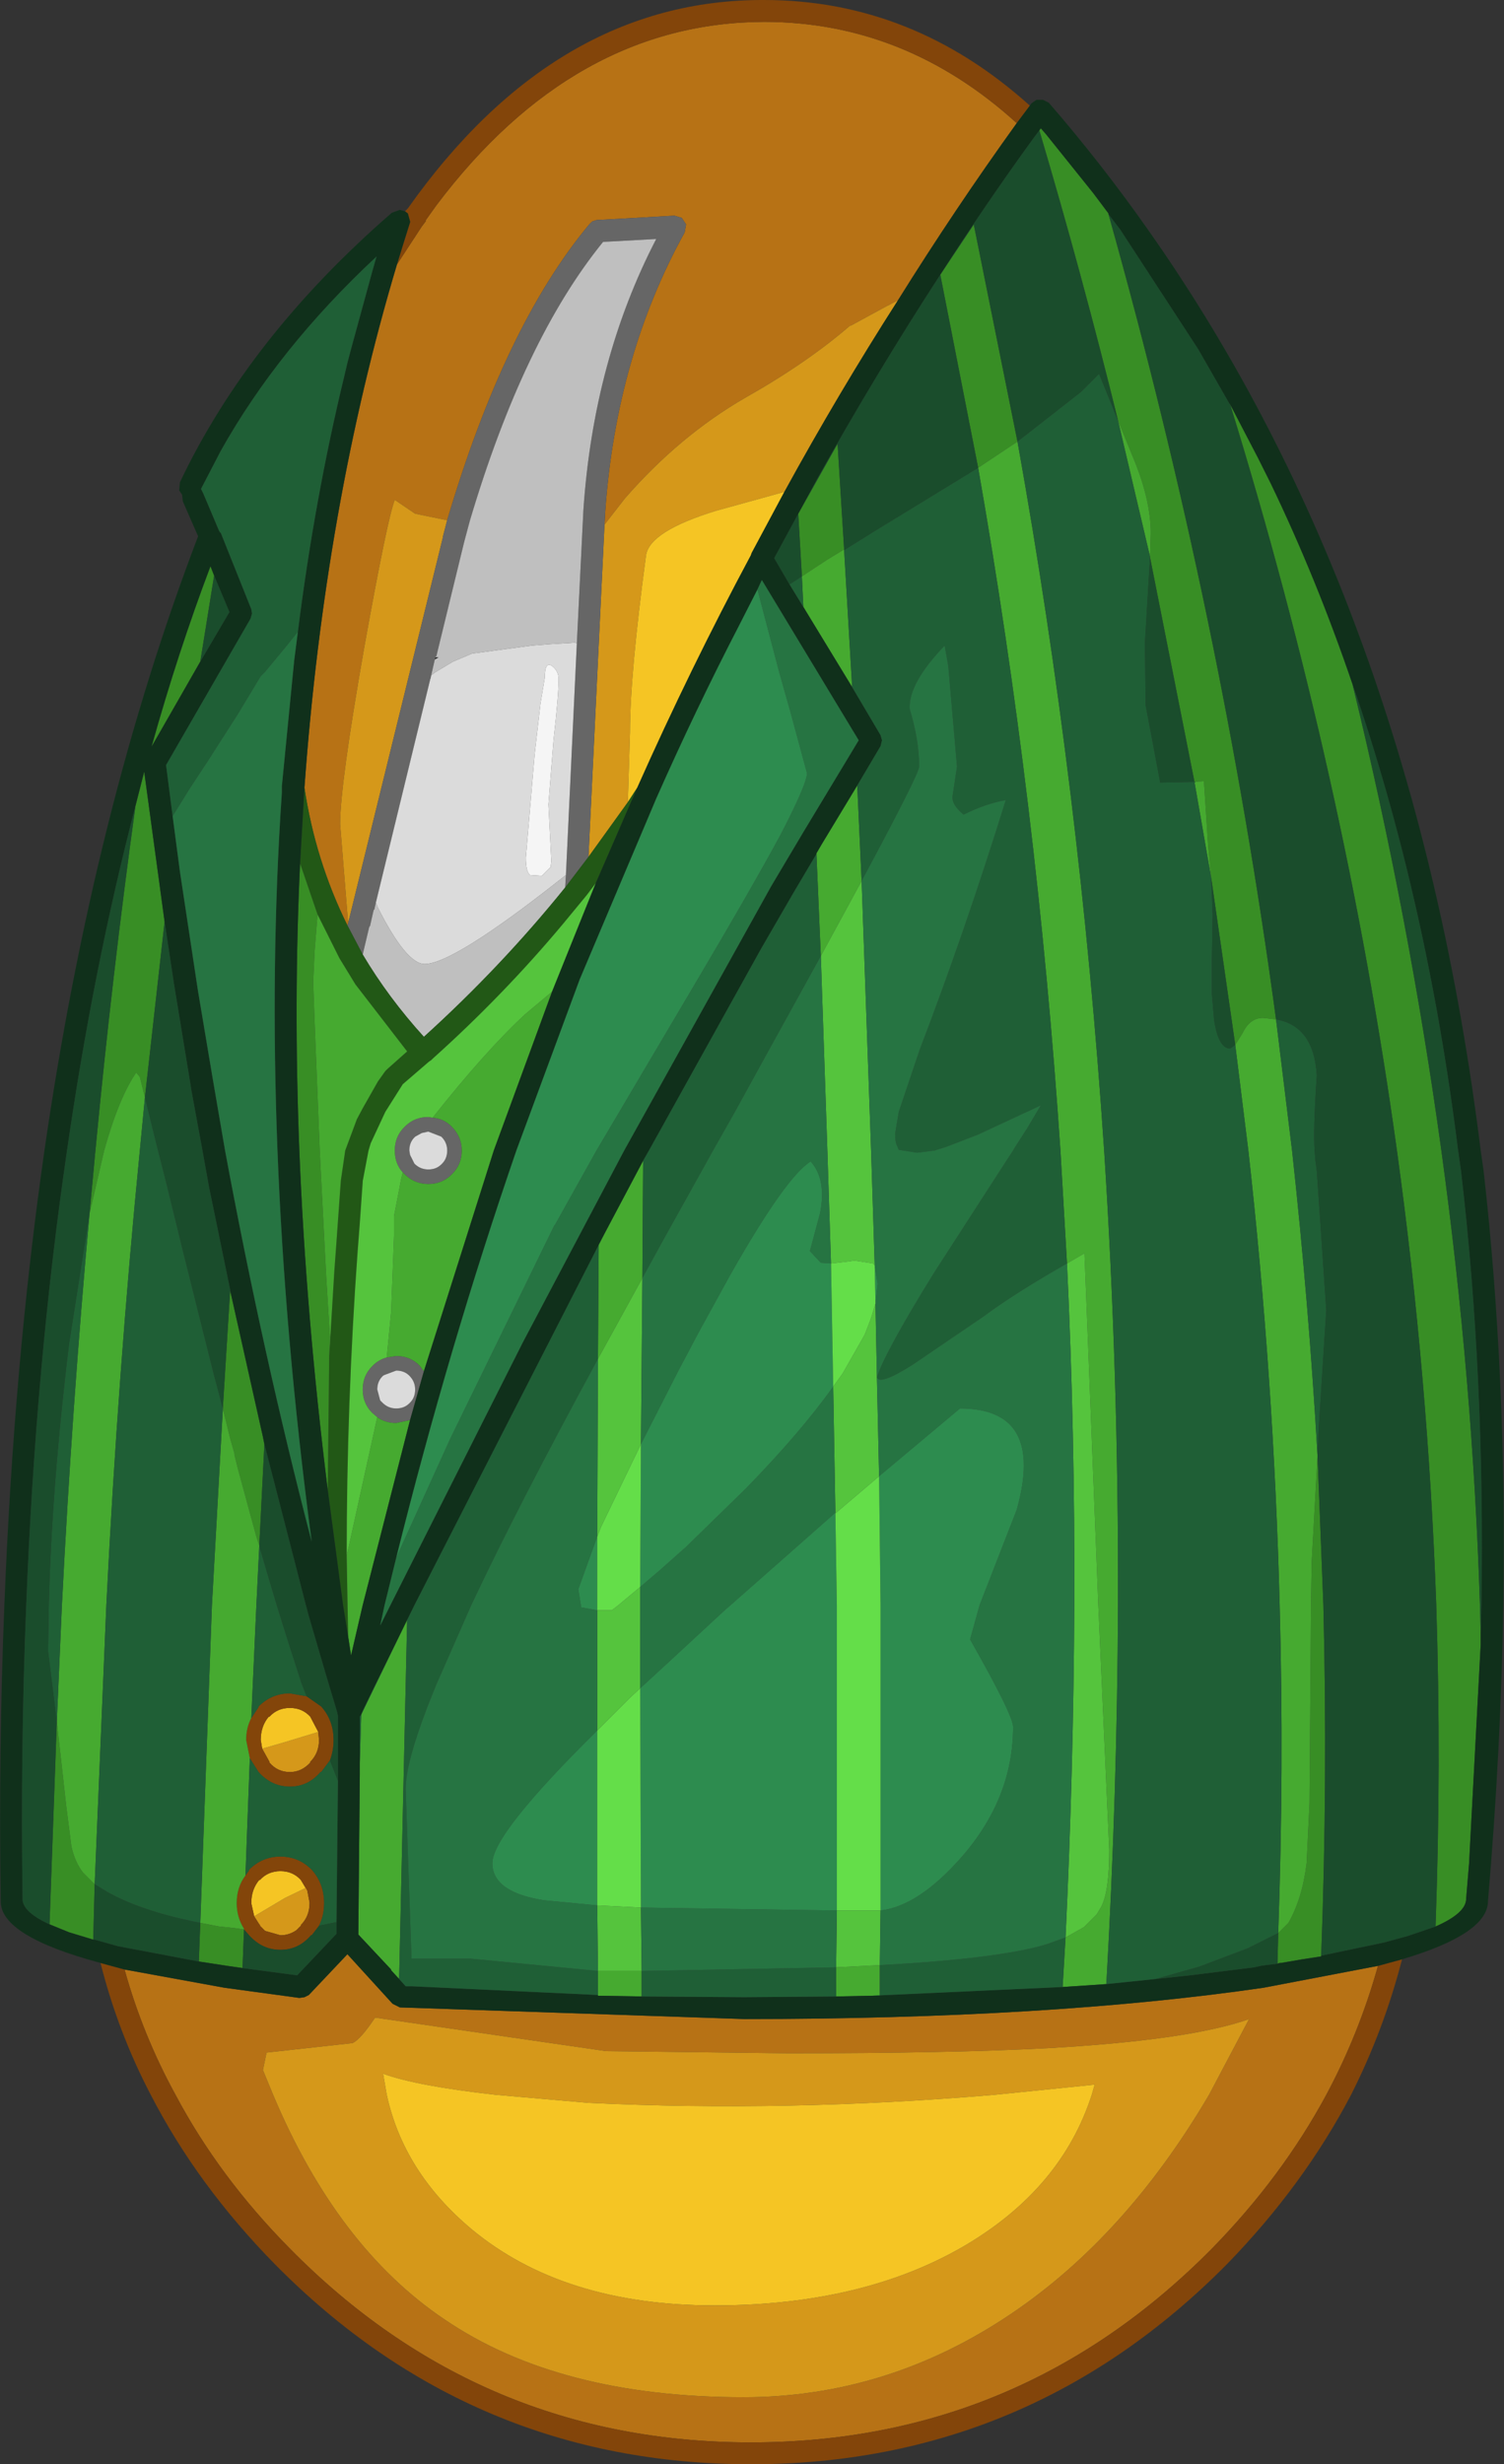 <?xml version="1.0" encoding="UTF-8" standalone="no"?>
<svg xmlns:ffdec="https://www.free-decompiler.com/flash" xmlns:xlink="http://www.w3.org/1999/xlink" ffdec:objectType="shape" height="169.1px" width="103.25px" xmlns="http://www.w3.org/2000/svg">
  <rect width="100%" height="100%" fill="#333333" stroke="none"/>
  <g transform="matrix(1.0, 0.0, 0.0, 1.0, 51.55, 126.2)">
    <path d="M18.25 -117.75 Q14.0 -111.85 10.1 -105.6 L9.15 -105.1 6.85 -103.85 6.8 -103.85 Q3.85 -101.3 -0.4 -98.9 -4.9 -96.3 -8.65 -92.0 L-10.05 -90.2 -10.0 -91.1 Q-9.25 -101.75 -4.55 -110.25 L-4.45 -110.8 -4.75 -111.25 -5.25 -111.4 -10.6 -111.1 -10.9 -111.0 -11.1 -110.8 Q-16.9 -103.85 -20.85 -90.5 L-23.05 -90.95 -24.45 -91.9 Q-24.95 -90.65 -26.55 -81.75 -28.2 -72.35 -28.2 -69.65 L-27.65 -62.85 -27.7 -62.7 Q-29.9 -67.15 -30.65 -72.15 -29.25 -91.5 -24.3 -108.05 L-22.6 -110.65 -22.3 -111.05 -22.35 -111.05 -21.6 -112.1 Q-12.15 -124.65 0.9 -124.7 10.6 -124.7 18.25 -117.75 M-43.0 8.95 L-36.15 10.2 -31.0 10.9 -30.65 10.85 -30.35 10.7 -27.7 7.9 -24.6 11.3 -24.1 11.55 -0.45 12.35 Q20.45 12.35 35.2 10.2 L43.05 8.7 Q41.75 13.35 39.5 17.55 36.45 23.2 31.65 28.1 18.5 41.4 0.0 41.4 -18.55 41.4 -31.65 28.1 -36.5 23.2 -39.5 17.55 -41.75 13.45 -43.0 8.95 M-33.25 14.65 L-33.5 15.85 -32.8 17.55 Q-28.4 28.0 -21.05 32.95 -13.2 38.3 -0.5 38.3 9.4 38.3 17.9 32.55 25.75 27.25 31.45 17.55 L34.2 12.35 Q30.1 13.8 20.35 14.35 13.75 14.7 2.55 14.7 L-9.95 14.55 -25.8 12.25 Q-26.8 13.75 -27.35 14.0 L-33.25 14.65" fill="#b77215" fill-rule="evenodd" stroke="none"/>
    <path d="M10.1 -105.6 Q6.0 -99.2 2.3 -92.45 L-2.4 -91.15 Q-6.95 -89.75 -7.2 -88.1 -8.3 -79.95 -8.3 -75.95 L-8.45 -71.15 -11.15 -67.4 -10.05 -90.2 -8.65 -92.0 Q-4.9 -96.3 -0.4 -98.9 3.85 -101.3 6.8 -103.85 L6.85 -103.85 9.15 -105.1 10.1 -105.6 M-25.25 16.1 L-25.0 17.55 Q-23.85 22.85 -19.2 26.75 -12.9 32.0 -2.5 32.0 7.8 32.0 14.85 27.8 21.35 23.9 23.4 17.55 L23.6 16.85 16.7 17.55 Q2.5 18.75 -11.15 18.1 L-17.5 17.55 Q-22.9 16.95 -25.25 16.1 M-33.25 14.65 L-27.35 14.0 Q-26.8 13.75 -25.8 12.25 L-9.95 14.55 2.55 14.7 Q13.75 14.7 20.35 14.35 30.1 13.8 34.2 12.35 L31.45 17.55 Q25.75 27.25 17.9 32.55 9.4 38.3 -0.5 38.3 -13.2 38.3 -21.05 32.95 -28.4 28.0 -32.8 17.55 L-33.5 15.85 -33.25 14.65 M-20.85 -90.5 L-21.15 -89.35 -21.15 -89.3 -27.65 -62.85 -28.2 -69.65 Q-28.2 -72.35 -26.55 -81.75 -24.95 -90.65 -24.45 -91.9 L-23.05 -90.95 -20.85 -90.5 M-29.7 -7.35 L-29.65 -6.8 Q-29.65 -5.9 -30.25 -5.3 L-30.25 -5.25 Q-30.85 -4.6 -31.65 -4.6 -32.5 -4.6 -33.05 -5.25 L-33.05 -5.3 -33.55 -6.2 -32.0 -6.65 -29.7 -7.35 M-30.45 3.55 L-30.3 4.35 -30.3 4.4 Q-30.3 5.3 -30.9 5.9 L-30.9 5.95 -31.2 6.25 Q-31.7 6.6 -32.3 6.6 L-33.35 6.3 -33.7 5.95 -33.7 5.9 -33.75 5.85 -34.1 5.3 -32.0 4.05 -30.55 3.35 -30.45 3.55" fill="#d5981a" fill-rule="evenodd" stroke="none"/>
    <path d="M2.3 -92.45 L0.05 -88.25 0.0 -88.1 Q-4.15 -80.35 -7.8 -72.15 L-8.45 -71.15 -8.3 -75.95 Q-8.3 -79.95 -7.2 -88.1 -6.95 -89.75 -2.4 -91.15 L2.3 -92.45 M-25.25 16.1 Q-22.9 16.95 -17.5 17.55 L-11.15 18.1 Q2.5 18.75 16.7 17.55 L23.6 16.85 23.4 17.55 Q21.35 23.9 14.85 27.8 7.8 32.0 -2.5 32.0 -12.9 32.0 -19.2 26.75 -23.85 22.85 -25.0 17.55 L-25.25 16.1 M-33.55 -6.2 L-33.65 -6.8 Q-33.65 -7.75 -33.1 -8.4 L-33.05 -8.4 Q-32.5 -9.0 -31.65 -9.0 -30.8 -9.0 -30.25 -8.4 L-29.7 -7.35 -32.0 -6.65 -33.55 -6.2 M-34.1 5.3 L-34.3 4.4 Q-34.3 3.45 -33.75 2.8 L-33.7 2.8 Q-33.15 2.2 -32.3 2.2 -31.45 2.2 -30.9 2.8 L-30.45 3.55 -30.55 3.35 -32.0 4.05 -34.1 5.3" fill="#f5c524" fill-rule="evenodd" stroke="none"/>
    <path d="M19.15 -118.95 L18.25 -117.75 Q10.6 -124.7 0.9 -124.7 -12.15 -124.65 -21.6 -112.1 L-22.35 -111.05 -22.3 -111.05 -22.6 -110.65 -24.3 -108.05 -23.9 -109.35 -23.4 -110.95 -23.4 -111.0 -23.55 -111.55 -23.75 -111.7 -23.55 -111.9 Q-13.4 -126.25 0.9 -126.2 11.1 -126.2 19.15 -118.95 M-44.65 8.5 L-43.0 8.95 Q-41.75 13.45 -39.5 17.55 -36.5 23.2 -31.65 28.1 -18.55 41.4 0.0 41.4 18.5 41.4 31.65 28.1 36.45 23.2 39.5 17.55 41.75 13.35 43.05 8.7 L44.7 8.25 Q43.45 13.1 41.2 17.55 37.95 23.75 32.7 29.15 19.1 42.9 0.0 42.9 -19.15 42.9 -32.7 29.15 -38.0 23.75 -41.2 17.55 -43.45 13.25 -44.65 8.5 M-34.8 6.15 Q-35.3 5.35 -35.3 4.4 -35.3 3.3 -34.7 2.5 L-34.45 2.15 -34.45 2.1 Q-33.55 1.2 -32.3 1.2 -31.05 1.2 -30.15 2.1 -29.3 3.05 -29.3 4.4 -29.3 5.25 -29.65 5.95 L-30.15 6.6 -30.2 6.6 Q-31.05 7.6 -32.3 7.6 -33.55 7.6 -34.45 6.6 L-34.8 6.2 -34.8 6.15 M-34.4 -5.55 L-34.65 -6.8 Q-34.65 -7.65 -34.3 -8.3 L-33.8 -9.05 -33.8 -9.1 Q-32.9 -10.0 -31.65 -10.0 L-30.5 -9.8 -29.5 -9.1 Q-28.65 -8.15 -28.65 -6.8 -28.65 -6.05 -28.9 -5.4 L-29.5 -4.6 -29.55 -4.6 Q-30.4 -3.6 -31.65 -3.6 -32.9 -3.6 -33.8 -4.6 L-34.4 -5.55 M-29.7 -7.35 L-30.25 -8.4 Q-30.8 -9.0 -31.65 -9.0 -32.5 -9.0 -33.05 -8.4 L-33.1 -8.4 Q-33.65 -7.75 -33.65 -6.8 L-33.55 -6.2 -33.05 -5.3 -33.05 -5.25 Q-32.5 -4.6 -31.65 -4.6 -30.85 -4.6 -30.25 -5.25 L-30.25 -5.3 Q-29.65 -5.9 -29.65 -6.8 L-29.7 -7.35 M-34.1 5.3 L-33.75 5.85 -33.7 5.9 -33.7 5.95 -33.35 6.3 -32.3 6.6 Q-31.7 6.6 -31.2 6.25 L-30.9 5.95 -30.9 5.9 Q-30.3 5.3 -30.3 4.4 L-30.3 4.35 -30.45 3.55 -30.9 2.8 Q-31.45 2.2 -32.3 2.2 -33.15 2.2 -33.7 2.8 L-33.75 2.8 Q-34.3 3.45 -34.3 4.4 L-34.1 5.3" fill="#83450a" fill-rule="evenodd" stroke="none"/>
    <path d="M-22.45 -32.1 L-23.4 -28.75 -24.35 -28.55 Q-25.1 -28.55 -25.65 -28.95 L-26.0 -29.25 Q-26.65 -29.9 -26.65 -30.85 -26.65 -31.8 -26.0 -32.45 L-25.95 -32.5 Q-25.55 -32.9 -25.0 -33.05 L-24.35 -33.15 Q-23.4 -33.15 -22.75 -32.5 L-22.45 -32.1 M-10.05 -90.2 L-11.15 -67.4 -12.75 -65.3 -12.7 -66.15 -11.95 -82.05 -11.5 -91.2 Q-10.8 -101.5 -6.5 -109.8 L-10.15 -109.6 Q-15.6 -102.9 -19.3 -90.45 L-19.7 -88.95 -21.6 -81.15 -21.65 -81.15 -21.65 -81.1 -21.7 -80.95 -21.95 -79.85 -22.0 -79.6 -22.0 -79.65 -25.75 -64.25 -25.85 -63.8 -25.9 -63.75 -26.15 -62.65 -26.2 -62.6 -26.65 -60.7 -27.7 -62.7 -27.65 -62.85 -21.15 -89.3 -21.15 -89.35 -20.85 -90.5 Q-16.9 -103.85 -11.1 -110.8 L-10.9 -111.0 -10.6 -111.1 -5.25 -111.4 -4.75 -111.25 -4.45 -110.8 -4.55 -110.25 Q-9.25 -101.75 -10.0 -91.1 L-10.05 -90.2 M-23.9 -45.75 Q-24.45 -46.35 -24.45 -47.25 -24.45 -48.2 -23.8 -48.85 L-23.75 -48.9 Q-23.1 -49.55 -22.15 -49.55 L-21.85 -49.5 Q-21.1 -49.45 -20.55 -48.9 -19.85 -48.2 -19.85 -47.25 -19.85 -46.3 -20.5 -45.65 L-20.55 -45.6 Q-21.2 -44.95 -22.15 -44.95 -23.1 -44.95 -23.8 -45.65 L-23.9 -45.75 M-20.85 -47.25 Q-20.85 -47.8 -21.25 -48.2 L-22.15 -48.55 -22.6 -48.45 -23.05 -48.2 -23.1 -48.15 Q-23.45 -47.8 -23.45 -47.25 L-23.4 -46.95 -23.1 -46.35 Q-22.7 -45.95 -22.15 -45.95 -21.6 -45.95 -21.25 -46.3 L-21.2 -46.35 Q-20.85 -46.7 -20.85 -47.25 M-23.05 -30.85 Q-23.05 -31.4 -23.45 -31.8 -23.8 -32.15 -24.35 -32.15 L-25.15 -31.85 -25.25 -31.8 -25.3 -31.75 Q-25.65 -31.4 -25.65 -30.85 L-25.45 -30.1 -25.3 -29.95 Q-24.9 -29.55 -24.35 -29.55 -23.8 -29.55 -23.45 -29.9 L-23.4 -29.95 Q-23.05 -30.3 -23.05 -30.85" fill="#666666" fill-rule="evenodd" stroke="none"/>
    <path d="M-26.65 -60.7 L-26.2 -62.6 -26.15 -62.65 -25.9 -63.75 -25.85 -63.8 -25.75 -64.25 -25.6 -63.9 Q-23.65 -60.05 -22.4 -60.05 -20.45 -60.05 -13.15 -65.8 L-12.7 -66.15 -12.75 -65.3 Q-17.15 -59.85 -22.45 -55.05 -24.9 -57.75 -26.65 -60.7 M-21.95 -79.85 L-21.7 -80.95 -21.45 -81.1 -21.65 -81.1 -21.65 -81.15 -21.6 -81.15 -19.7 -88.95 -19.3 -90.45 Q-15.6 -102.9 -10.15 -109.6 L-6.5 -109.8 Q-10.8 -101.5 -11.5 -91.2 L-11.95 -82.05 -12.1 -82.1 -13.75 -82.0 -15.05 -81.9 -19.15 -81.35 -20.45 -80.8 -21.7 -80.05 -21.95 -79.85" fill="#bfbfbf" fill-rule="evenodd" stroke="none"/>
    <path d="M-25.75 -64.25 L-22.0 -79.65 -22.0 -79.6 -21.95 -79.85 -21.7 -80.05 -20.45 -80.8 -19.15 -81.35 -15.05 -81.9 -13.75 -82.0 -12.1 -82.1 -11.95 -82.05 -12.7 -66.15 -13.15 -65.8 Q-20.45 -60.05 -22.4 -60.05 -23.65 -60.05 -25.6 -63.9 L-25.75 -64.25 M-13.2 -79.6 Q-13.2 -80.15 -13.65 -80.5 -14.15 -80.85 -14.15 -79.7 L-14.45 -77.9 -14.85 -74.4 -15.45 -67.35 Q-15.45 -66.35 -15.15 -66.15 L-14.35 -66.1 -13.75 -66.7 -13.7 -67.1 -13.9 -71.0 -13.55 -75.4 Q-13.2 -78.5 -13.2 -79.6 M-20.85 -47.25 Q-20.85 -46.7 -21.2 -46.35 L-21.25 -46.3 Q-21.6 -45.95 -22.15 -45.95 -22.7 -45.95 -23.1 -46.35 L-23.4 -46.95 -23.45 -47.25 Q-23.45 -47.8 -23.1 -48.15 L-23.05 -48.2 -22.6 -48.45 -22.15 -48.55 -21.25 -48.2 Q-20.85 -47.8 -20.85 -47.25 M-23.05 -30.85 Q-23.05 -30.3 -23.4 -29.95 L-23.45 -29.9 Q-23.8 -29.55 -24.35 -29.55 -24.9 -29.55 -25.3 -29.95 L-25.45 -30.1 -25.65 -30.85 Q-25.65 -31.4 -25.3 -31.75 L-25.25 -31.8 -25.15 -31.85 -24.35 -32.15 Q-23.8 -32.15 -23.45 -31.8 -23.05 -31.4 -23.05 -30.85" fill="#dbdbdb" fill-rule="evenodd" stroke="none"/>
    <path d="M-13.2 -79.6 Q-13.2 -78.5 -13.55 -75.4 L-13.9 -71.0 -13.7 -67.1 -13.75 -66.7 -14.35 -66.1 -15.15 -66.15 Q-15.45 -66.35 -15.45 -67.35 L-14.85 -74.4 -14.45 -77.9 -14.15 -79.7 Q-14.15 -80.85 -13.65 -80.5 -13.2 -80.15 -13.2 -79.6" fill="#f5f5f5" fill-rule="evenodd" stroke="none"/>
    <path d="M-21.7 -80.95 L-21.65 -81.1 -21.45 -81.1 -21.7 -80.95" fill="#2c2c2c" fill-rule="evenodd" stroke="none"/>
    <path d="M-7.8 -72.15 L-10.65 -65.6 -11.25 -64.8 -12.9 -62.8 Q-17.0 -57.9 -21.85 -53.55 L-21.95 -53.45 -22.1 -53.35 -23.9 -51.8 -25.1 -49.9 -26.1 -47.75 -26.25 -47.25 -26.65 -45.15 -26.65 -45.1 -26.85 -42.25 -27.0 -40.3 Q-27.75 -29.9 -27.75 -19.45 L-27.65 -13.9 -28.0 -16.05 -29.05 -23.95 -28.95 -33.15 -28.6 -38.95 -28.45 -41.0 -28.15 -45.2 -27.85 -47.25 -27.05 -49.4 -26.65 -50.15 -25.6 -52.0 -25.1 -52.7 -24.95 -52.85 -23.6 -54.05 -27.15 -58.65 -28.25 -60.45 -29.75 -63.45 -30.95 -66.95 -30.65 -72.15 Q-29.9 -67.15 -27.7 -62.7 L-26.65 -60.7 Q-24.9 -57.75 -22.45 -55.05 -17.15 -59.85 -12.75 -65.3 L-11.15 -67.4 -8.45 -71.15 -7.8 -72.15" fill="#225816" fill-rule="evenodd" stroke="none"/>
    <path d="M19.8 -117.25 L19.9 -117.4 20.25 -117.0 23.5 -112.95 24.55 -111.55 24.55 -111.5 Q32.35 -83.75 36.05 -56.25 L35.15 -56.35 Q34.25 -56.35 33.75 -55.3 L33.25 -54.5 31.6 -65.95 31.4 -68.0 31.1 -72.6 30.45 -72.55 27.4 -87.95 27.4 -88.0 27.45 -89.6 Q27.45 -91.95 26.2 -94.9 L25.2 -97.35 Q22.75 -107.3 19.8 -117.25 M32.9 -98.45 L34.8 -94.8 35.7 -93.0 Q38.85 -86.45 41.3 -79.25 45.2 -63.25 47.4 -47.25 49.55 -31.65 50.05 -16.05 L50.1 -14.15 50.1 -13.35 49.3 1.7 49.1 4.1 49.1 4.15 Q49.05 5.1 47.0 6.0 47.4 -5.05 47.05 -16.05 46.5 -31.65 44.35 -47.25 40.8 -72.85 32.9 -98.45 M39.15 8.0 L39.15 8.05 37.85 8.25 36.4 8.5 36.3 8.5 36.15 8.55 36.2 6.45 36.9 5.75 Q37.85 4.1 38.15 1.65 L38.35 -2.5 38.45 -16.05 38.5 -19.05 38.9 -26.3 39.3 -16.05 Q39.6 -4.0 39.15 8.0 M-29.05 -23.95 Q-30.55 -36.0 -31.0 -47.25 -31.4 -57.45 -30.95 -66.95 L-29.75 -63.45 -29.95 -60.95 -30.05 -58.8 -29.95 -56.05 -29.6 -47.25 -29.55 -46.25 -29.25 -40.4 -29.15 -38.5 -28.9 -34.45 -28.95 -33.15 -29.05 -23.95 M15.6 -94.1 L13.0 -107.35 15.3 -110.8 18.3 -95.9 15.6 -94.1 M3.5 -86.65 L3.25 -90.95 5.95 -95.75 6.4 -88.5 5.25 -87.8 3.5 -86.65 M-37.8 -80.8 L-41.15 -74.95 Q-39.35 -81.4 -37.1 -87.35 L-36.85 -86.7 -37.8 -80.8 M-35.75 -37.65 L-33.5 -27.6 -33.4 -27.1 -33.75 -20.15 -33.95 -20.75 -35.2 -25.35 -35.45 -26.35 -35.45 -26.45 -35.75 -27.5 -36.25 -29.55 -36.25 -29.6 -35.75 -37.65 M-34.9 8.85 L-35.95 8.7 -37.9 8.4 -37.8 5.75 -36.5 6.0 -35.5 6.1 -34.8 6.2 -34.9 8.85 M-45.15 6.9 L-46.8 6.4 -48.15 5.85 -47.65 -8.05 -47.0 -2.25 -46.65 0.5 Q-46.4 1.6 -45.85 2.3 L-45.15 3.0 -45.05 3.1 -45.15 6.9 M-42.25 -70.9 L-41.65 -73.25 -40.25 -62.95 -41.6 -50.9 -41.95 -52.3 -42.2 -52.6 Q-43.4 -50.85 -44.4 -47.25 L-45.4 -42.95 -45.0 -47.25 Q-43.85 -59.35 -42.25 -70.9" fill="#388e25" fill-rule="evenodd" stroke="none"/>
    <path d="M24.4 9.95 L21.4 10.15 21.6 6.75 22.85 6.05 23.75 5.15 24.05 4.65 Q24.6 3.6 24.6 0.75 L23.85 -16.05 22.9 -40.2 21.7 -39.5 21.25 -47.25 Q19.65 -71.05 15.6 -94.1 L18.3 -95.9 Q22.6 -71.95 24.25 -47.25 25.25 -31.8 25.2 -16.05 25.15 -3.15 24.4 9.95 M8.3 10.75 L5.85 10.8 5.85 8.8 8.85 8.65 8.85 10.75 8.3 10.75 M-7.5 10.8 L-10.5 10.75 -10.5 10.7 -10.5 9.05 -9.55 9.05 -7.5 9.05 -7.5 10.8 M-24.15 9.6 L-24.7 9.0 -24.7 8.95 -26.95 6.55 -26.85 -4.4 -26.85 -5.2 -26.75 -8.55 -23.6 -15.05 -24.15 9.6 M-10.05 -41.55 L-7.4 -46.55 -7.45 -38.5 -10.5 -32.95 -10.45 -40.8 -10.05 -41.55 M4.5 -67.6 L4.5 -67.65 4.85 -68.25 7.3 -72.3 7.6 -65.75 4.8 -60.6 4.5 -67.6 M6.95 -79.05 L3.6 -84.55 3.5 -86.65 5.25 -87.8 6.4 -88.5 6.4 -88.45 6.95 -79.05 M25.2 -97.35 L26.2 -94.9 Q27.45 -91.95 27.45 -89.6 L27.4 -88.0 25.2 -97.35 M30.45 -72.55 L31.1 -72.6 31.4 -68.0 31.6 -65.95 30.45 -72.55 M33.25 -54.5 L33.75 -55.3 Q34.25 -56.35 35.15 -56.35 L36.05 -56.25 37.15 -47.25 Q38.3 -36.75 38.9 -26.3 L38.5 -19.05 38.45 -16.05 38.35 -2.5 38.15 1.65 Q37.85 4.1 36.9 5.75 L36.2 6.45 Q36.6 -4.8 36.3 -16.05 35.9 -31.6 34.15 -47.25 L33.25 -54.5 M-13.65 -58.15 L-17.65 -47.25 -22.45 -32.1 -22.75 -32.5 Q-23.4 -33.15 -24.35 -33.15 L-25.0 -33.05 -24.7 -36.15 -24.5 -41.4 -24.5 -42.75 -24.0 -45.35 -23.9 -45.75 -23.8 -45.65 Q-23.1 -44.95 -22.15 -44.95 -21.2 -44.95 -20.55 -45.6 L-20.5 -45.65 Q-19.85 -46.3 -19.85 -47.25 -19.85 -48.2 -20.55 -48.9 -21.1 -49.45 -21.85 -49.5 -18.25 -54.05 -15.5 -56.6 L-13.65 -58.15 M-23.4 -28.75 L-26.65 -16.05 -27.45 -12.6 -27.65 -13.9 -27.75 -19.45 -27.6 -20.1 -25.65 -28.95 Q-25.1 -28.55 -24.35 -28.55 L-23.4 -28.75 M-28.95 -33.15 L-28.9 -34.45 -29.15 -38.5 -29.25 -40.4 -29.55 -46.25 -29.6 -47.25 -29.95 -56.05 -30.05 -58.8 -29.95 -60.95 -29.75 -63.45 -28.25 -60.45 -27.15 -58.65 -23.6 -54.05 -24.95 -52.85 -25.1 -52.7 -25.6 -52.0 -26.65 -50.15 -27.05 -49.4 -27.85 -47.25 -28.15 -45.2 -28.45 -41.0 -28.6 -38.95 -28.95 -33.15 M-45.4 -42.95 L-44.4 -47.25 Q-43.4 -50.85 -42.2 -52.6 L-41.95 -52.3 -41.6 -50.9 -41.95 -47.25 Q-43.45 -32.05 -44.25 -16.05 L-45.05 3.1 -45.15 3.0 -45.85 2.3 Q-46.4 1.6 -46.65 0.5 L-47.0 -2.25 -47.65 -8.05 -47.3 -16.05 Q-46.6 -29.8 -45.4 -42.95 M-36.25 -29.55 L-35.75 -27.5 -35.45 -26.45 -35.45 -26.35 -35.2 -25.35 -33.95 -20.75 -33.75 -20.15 -33.75 -20.1 -33.95 -16.05 -34.3 -8.3 Q-34.65 -7.65 -34.65 -6.8 L-34.4 -5.55 -34.7 2.5 Q-35.3 3.3 -35.3 4.4 -35.3 5.35 -34.8 6.15 L-34.8 6.2 -35.5 6.1 -36.5 6.0 -37.8 5.75 -37.0 -16.05 -36.25 -29.55" fill="#46aa30" fill-rule="evenodd" stroke="none"/>
    <path d="M-10.65 -65.6 L-13.65 -58.15 -15.5 -56.6 Q-18.25 -54.05 -21.85 -49.5 L-22.15 -49.55 Q-23.1 -49.55 -23.75 -48.9 L-23.8 -48.85 Q-24.45 -48.2 -24.45 -47.25 -24.45 -46.35 -23.9 -45.75 L-24.0 -45.35 -24.5 -42.75 -24.5 -41.4 -24.7 -36.15 -25.0 -33.05 Q-25.55 -32.9 -25.95 -32.5 L-26.0 -32.45 Q-26.65 -31.8 -26.65 -30.85 -26.65 -29.9 -26.0 -29.25 L-25.65 -28.95 -27.6 -20.1 -27.75 -19.45 Q-27.75 -29.9 -27.0 -40.3 L-26.85 -42.25 -26.65 -45.1 -26.65 -45.15 -26.25 -47.25 -26.1 -47.75 -25.1 -49.9 -23.9 -51.8 -22.1 -53.35 -21.95 -53.45 -21.85 -53.55 Q-17.0 -57.9 -12.9 -62.8 L-11.25 -64.8 -10.65 -65.6 M21.7 -39.5 L22.9 -40.2 23.85 -16.05 24.6 0.75 Q24.6 3.6 24.05 4.65 L23.75 5.15 22.85 6.05 21.6 6.75 Q22.15 -4.75 22.2 -16.05 22.25 -27.85 21.7 -39.5 M7.6 -65.75 L8.25 -47.25 8.5 -39.35 8.4 -39.5 7.1 -39.7 6.8 -39.65 5.5 -39.5 5.25 -47.25 4.8 -60.6 7.6 -65.75 M8.55 -36.75 L8.65 -31.7 8.65 -31.65 8.8 -24.9 5.8 -22.35 5.8 -22.4 5.65 -31.05 6.3 -31.95 7.75 -34.5 7.8 -34.6 7.85 -34.7 8.25 -35.75 8.55 -36.75 M-7.45 -38.5 L-7.55 -27.1 -10.3 -21.4 -10.55 -20.75 -10.5 -32.95 -7.45 -38.5 M8.9 4.9 L8.85 8.65 5.85 8.8 5.9 4.9 8.4 4.9 8.9 4.9 M-10.5 9.05 L-10.55 4.55 -7.55 4.7 -7.5 9.05 -9.55 9.05 -10.5 9.05 M-10.55 -7.45 L-10.55 -15.7 -9.55 -15.7 -9.1 -16.05 -7.6 -17.3 -7.6 -16.05 -7.6 -10.35 -8.3 -9.7 -10.55 -7.45" fill="#55c43d" fill-rule="evenodd" stroke="none"/>
    <path d="M24.55 -111.5 L24.55 -111.55 23.5 -112.95 20.25 -117.0 19.9 -117.4 19.8 -117.25 19.35 -116.65 Q16.05 -112.1 13.0 -107.35 8.55 -100.5 4.5 -93.25 L1.6 -87.9 2.65 -86.1 3.6 -84.55 6.95 -79.05 8.9 -75.75 9.0 -75.4 8.9 -75.0 7.3 -72.3 4.85 -68.25 4.5 -67.65 4.5 -67.6 2.9 -64.9 0.7 -61.1 -7.0 -47.25 -7.4 -46.55 -10.05 -41.55 -23.1 -16.05 -25.9 -10.35 -26.65 -8.8 -26.75 -8.55 -26.85 -8.4 -26.85 -4.4 -26.95 6.55 -24.7 8.95 -24.7 9.0 -24.15 9.6 -23.7 10.1 -23.3 10.1 -10.5 10.7 -10.5 10.75 -7.5 10.8 -0.45 10.85 5.85 10.8 8.3 10.75 21.4 10.15 24.4 9.95 27.8 9.6 30.15 9.35 34.55 8.8 35.0 8.7 35.35 8.65 36.15 8.55 36.3 8.5 36.4 8.5 37.85 8.25 39.15 8.05 39.15 8.0 43.45 7.1 45.1 6.65 47.0 6.0 Q49.05 5.1 49.1 4.15 L49.1 4.1 49.3 1.7 50.1 -13.35 50.1 -14.15 50.15 -16.05 Q50.4 -31.75 48.75 -45.85 L48.55 -47.25 Q46.4 -64.5 41.3 -79.25 38.85 -86.45 35.7 -93.0 L34.8 -94.8 32.9 -98.45 32.85 -98.5 30.7 -102.25 25.35 -110.45 24.55 -111.5 M19.15 -118.95 L19.25 -119.1 19.6 -119.35 20.05 -119.35 20.45 -119.15 Q24.05 -115.0 27.25 -110.45 45.45 -84.65 50.1 -47.25 L50.3 -45.85 Q51.9 -31.75 51.65 -16.05 51.5 -6.25 50.6 4.25 50.6 6.5 44.7 8.25 L43.05 8.7 35.2 10.2 Q20.45 12.35 -0.45 12.35 L-24.1 11.55 -24.6 11.3 -27.7 7.9 -30.35 10.7 -30.65 10.85 -31.0 10.9 -36.15 10.2 -43.0 8.95 -44.65 8.5 Q-51.55 6.65 -51.5 4.25 L-51.5 4.2 Q-51.65 -6.25 -51.25 -16.05 -50.6 -32.6 -48.5 -47.25 -45.1 -70.7 -37.95 -89.4 L-39.0 -91.8 -39.05 -92.25 -39.25 -92.55 -39.2 -93.1 Q-34.45 -103.1 -24.65 -111.6 L-24.1 -111.8 -23.75 -111.7 -23.55 -111.55 -23.4 -111.0 -23.4 -110.95 -23.9 -109.35 -24.3 -108.05 Q-29.25 -91.5 -30.65 -72.15 L-30.95 -66.95 Q-31.4 -57.45 -31.0 -47.25 -30.55 -36.0 -29.05 -23.95 L-28.0 -16.05 -27.65 -13.9 -27.45 -12.6 -26.65 -16.05 -23.4 -28.75 -22.45 -32.1 -17.65 -47.25 -13.65 -58.15 -10.65 -65.6 -7.8 -72.15 Q-4.15 -80.35 0.0 -88.1 L0.05 -88.25 2.3 -92.45 Q6.0 -99.2 10.1 -105.6 14.0 -111.85 18.25 -117.75 L19.15 -118.95 M-24.35 -19.3 L-25.15 -16.05 -25.45 -14.65 -24.75 -16.05 -15.65 -34.1 -8.7 -47.25 1.4 -65.4 3.6 -69.1 7.4 -75.4 0.75 -86.4 0.45 -85.75 -0.8 -83.3 Q-3.8 -77.5 -6.5 -71.4 L-11.75 -59.0 -16.1 -47.25 Q-20.75 -33.75 -24.35 -19.3 M-31.1 -82.85 Q-29.95 -92.0 -27.9 -100.45 L-27.7 -101.3 -27.45 -102.25 -26.0 -107.55 -25.7 -108.6 -25.75 -108.55 Q-32.45 -102.3 -36.4 -95.25 L-37.75 -92.65 -37.6 -92.35 -36.5 -89.75 -36.45 -89.7 -36.45 -89.65 -36.4 -89.65 -34.3 -84.4 -34.25 -84.1 -34.35 -83.75 -40.15 -73.7 -39.7 -70.2 -39.2 -66.4 -38.05 -58.8 -37.95 -58.15 -36.95 -52.2 -36.1 -47.25 Q-33.5 -33.25 -30.15 -20.4 -32.0 -34.35 -32.5 -47.25 -33.0 -60.05 -32.2 -71.8 L-32.2 -72.25 -31.35 -80.9 -31.1 -82.85 M-36.85 -86.7 L-37.1 -87.35 Q-39.35 -81.4 -41.15 -74.95 L-37.8 -80.8 -35.8 -84.2 -36.85 -86.7 M-35.75 -37.65 L-35.75 -37.7 -37.2 -44.75 -37.65 -47.25 -38.45 -51.6 -38.45 -51.65 -39.6 -58.65 -40.25 -62.95 -41.65 -73.25 -42.25 -70.9 Q-45.15 -59.75 -46.95 -47.25 -49.1 -32.6 -49.75 -16.05 -50.15 -6.25 -50.0 4.2 -49.9 5.05 -48.15 5.85 L-46.8 6.4 -45.15 6.9 -45.05 6.9 -43.45 7.35 -37.9 8.4 -35.95 8.7 -34.9 8.85 -31.15 9.35 -28.45 6.5 -28.45 5.7 -28.35 -4.0 -28.35 -8.45 -28.4 -8.7 -29.15 -11.2 -30.35 -15.3 -30.55 -16.05 -33.4 -27.1 -33.5 -27.6 -35.75 -37.65" fill="#10301b" fill-rule="evenodd" stroke="none"/>
    <path d="M27.8 9.6 L24.4 9.95 Q25.15 -3.15 25.2 -16.05 25.25 -31.8 24.25 -47.25 22.6 -71.95 18.3 -95.9 L22.65 -99.3 23.9 -100.55 25.2 -97.35 27.4 -88.0 27.4 -87.95 27.05 -82.1 27.1 -77.8 28.1 -72.5 30.45 -72.55 31.6 -65.95 31.7 -63.45 31.65 -60.45 31.65 -57.95 31.8 -56.2 Q32.1 -54.25 32.9 -54.25 L33.25 -54.5 34.15 -47.25 Q35.9 -31.6 36.3 -16.05 36.6 -4.8 36.2 6.45 L34.1 7.5 30.8 8.75 27.8 9.6 M21.4 10.15 L8.3 10.75 8.85 10.75 8.85 8.65 Q17.15 8.2 20.35 7.2 L21.6 6.75 21.4 10.15 M5.85 10.8 L-0.45 10.85 -7.5 10.8 -7.5 9.05 5.85 8.8 5.85 10.8 M-10.5 10.7 L-23.3 10.1 -23.7 10.1 -24.15 9.6 -23.6 -15.05 -26.75 -8.55 -26.85 -5.2 -26.85 -4.4 -26.85 -8.4 -26.75 -8.55 -26.65 -8.8 -25.9 -10.35 -23.1 -16.05 -10.05 -41.55 -10.45 -40.8 -10.5 -32.95 Q-16.0 -22.85 -19.2 -16.05 L-21.6 -10.6 -22.2 -9.1 Q-23.7 -5.2 -23.7 -3.45 L-23.3 8.2 -19.3 8.2 -10.5 9.05 -10.5 10.7 M-7.4 -46.55 L-7.0 -47.25 0.7 -61.1 2.9 -64.9 4.5 -67.6 4.8 -60.6 1.1 -53.9 -1.1 -49.9 -2.6 -47.25 -6.05 -41.05 -7.45 -38.5 -7.4 -46.55 M7.3 -72.3 L8.9 -75.0 9.0 -75.4 8.9 -75.75 6.95 -79.05 6.4 -88.45 8.4 -89.7 15.6 -94.1 Q19.65 -71.05 21.25 -47.25 L21.7 -39.5 Q18.1 -37.45 15.95 -35.85 L11.1 -32.55 Q8.8 -31.1 8.65 -31.7 9.25 -33.5 12.6 -38.9 L17.25 -46.1 18.0 -47.25 18.05 -47.35 18.95 -48.75 19.9 -50.35 15.6 -48.35 13.4 -47.5 12.6 -47.25 11.4 -47.1 10.15 -47.3 10.05 -47.55 Q9.9 -47.8 9.9 -48.4 L10.15 -49.9 11.6 -54.2 Q14.65 -62.15 17.5 -71.3 16.1 -71.05 14.6 -70.3 13.75 -71.0 13.85 -71.6 L14.15 -73.6 13.55 -80.5 13.3 -81.9 Q10.8 -79.3 10.9 -77.55 11.55 -75.4 11.55 -73.6 11.55 -73.1 7.6 -65.75 L7.3 -72.3 M3.6 -84.55 L2.65 -86.1 3.5 -86.65 3.6 -84.55 M36.05 -56.25 Q38.65 -55.8 38.85 -52.4 38.6 -48.75 38.7 -47.25 L38.75 -46.6 38.85 -45.85 39.5 -36.3 39.05 -29.25 38.9 -26.65 38.9 -26.3 Q38.3 -36.75 37.15 -47.25 L36.05 -56.25 M-39.7 -70.2 L-40.15 -73.7 -34.35 -83.75 -34.25 -84.1 -34.3 -84.4 -36.4 -89.65 -36.45 -89.65 -36.45 -89.7 -36.5 -89.75 -37.6 -92.35 -37.75 -92.65 -36.4 -95.25 Q-32.45 -102.3 -25.75 -108.55 L-25.7 -108.6 -26.0 -107.55 -27.45 -102.25 -27.7 -101.3 -27.9 -100.45 Q-29.95 -92.0 -31.1 -82.85 L-31.9 -81.85 -33.35 -80.1 -33.65 -79.8 -35.25 -77.15 -37.3 -73.95 -38.55 -72.05 -38.95 -71.4 -39.7 -70.2 M-28.35 -4.0 L-28.45 5.7 -29.45 5.9 -29.65 5.95 Q-29.3 5.25 -29.3 4.4 -29.3 3.05 -30.15 2.1 -31.05 1.2 -32.3 1.2 -33.55 1.2 -34.45 2.1 L-34.45 2.15 -34.7 2.5 -34.4 -5.55 -33.8 -4.6 Q-32.9 -3.6 -31.65 -3.6 -30.4 -3.6 -29.55 -4.6 L-29.5 -4.6 -28.9 -5.4 -28.35 -4.0 M-41.6 -50.9 L-40.7 -47.25 -40.25 -45.5 -39.0 -40.4 -36.95 -32.2 -36.25 -29.55 -37.0 -16.05 -37.8 5.75 -38.3 5.65 Q-41.9 4.9 -44.15 3.65 L-45.05 3.1 -44.25 -16.05 Q-43.45 -32.05 -41.95 -47.25 L-41.6 -50.9 M-45.4 -42.95 Q-46.6 -29.8 -47.3 -16.05 L-47.65 -8.05 -48.25 -12.9 -48.2 -16.05 Q-48.0 -24.25 -46.8 -34.05 L-45.4 -42.95 M-34.8 6.2 L-34.8 6.15 -34.8 6.2 M-34.3 -8.3 L-33.95 -16.05 -33.75 -20.1 -32.55 -16.05 -32.3 -15.25 -31.8 -13.65 -30.85 -10.7 -30.5 -9.8 -31.65 -10.0 Q-32.9 -10.0 -33.8 -9.1 L-33.8 -9.05 -34.3 -8.3" fill="#1f5f36" fill-rule="evenodd" stroke="none"/>
    <path d="M24.55 -111.5 L25.35 -110.45 30.7 -102.25 32.85 -98.5 32.9 -98.45 Q40.8 -72.85 44.35 -47.25 46.5 -31.65 47.05 -16.05 47.4 -5.05 47.0 6.0 L45.1 6.65 43.45 7.1 39.15 8.0 Q39.6 -4.0 39.3 -16.05 L38.9 -26.3 38.9 -26.65 39.05 -29.25 39.5 -36.3 38.85 -45.85 38.75 -46.6 38.7 -47.25 Q38.6 -48.75 38.85 -52.4 38.65 -55.8 36.05 -56.25 32.35 -83.75 24.55 -111.5 M41.3 -79.25 Q46.4 -64.5 48.55 -47.25 L48.75 -45.85 Q50.4 -31.75 50.15 -16.05 L50.1 -14.15 50.05 -16.05 Q49.55 -31.65 47.4 -47.25 45.2 -63.25 41.3 -79.25 M36.15 8.55 L35.35 8.65 35.0 8.7 34.55 8.8 30.15 9.35 27.8 9.6 30.8 8.75 34.1 7.5 36.2 6.45 36.15 8.55 M2.65 -86.1 L1.6 -87.9 4.5 -93.25 Q8.55 -100.5 13.0 -107.35 16.05 -112.1 19.35 -116.65 L19.8 -117.25 Q22.75 -107.3 25.2 -97.35 L23.9 -100.55 22.65 -99.3 18.3 -95.9 15.3 -110.8 13.0 -107.35 15.6 -94.1 8.4 -89.7 6.4 -88.45 6.4 -88.5 5.95 -95.75 3.25 -90.95 3.5 -86.65 2.65 -86.1 M27.4 -87.95 L30.45 -72.55 28.1 -72.5 27.1 -77.8 27.05 -82.1 27.4 -87.95 M31.6 -65.95 L33.25 -54.5 32.9 -54.25 Q32.1 -54.25 31.8 -56.2 L31.65 -57.95 31.65 -60.45 31.7 -63.45 31.6 -65.95 M-36.85 -86.7 L-35.8 -84.2 -37.8 -80.8 -36.85 -86.7 M-40.25 -62.95 L-39.6 -58.65 -38.45 -51.65 -38.45 -51.6 -37.65 -47.25 -37.2 -44.75 -35.75 -37.7 -35.75 -37.65 -36.25 -29.6 -36.25 -29.55 -36.95 -32.2 -39.0 -40.4 -40.25 -45.5 -40.7 -47.25 -41.6 -50.9 -40.25 -62.95 M-33.4 -27.1 L-30.55 -16.05 -30.35 -15.3 -29.15 -11.2 -28.4 -8.7 -28.35 -8.45 -28.35 -4.0 -28.9 -5.4 Q-28.65 -6.05 -28.65 -6.8 -28.65 -8.15 -29.5 -9.1 L-30.5 -9.8 -30.85 -10.7 -31.8 -13.65 -32.3 -15.25 -32.55 -16.05 -33.75 -20.1 -33.75 -20.15 -33.4 -27.1 M-28.45 5.7 L-28.45 6.5 -31.15 9.35 -34.9 8.85 -34.8 6.2 -34.45 6.6 Q-33.55 7.6 -32.3 7.6 -31.05 7.6 -30.2 6.6 L-30.15 6.6 -29.65 5.95 -29.45 5.9 -28.45 5.7 M-37.9 8.4 L-43.45 7.35 -45.05 6.9 -45.15 6.9 -45.05 3.1 -44.15 3.65 Q-41.9 4.9 -38.3 5.65 L-37.8 5.75 -37.9 8.4 M-48.15 5.85 Q-49.9 5.05 -50.0 4.2 -50.15 -6.25 -49.75 -16.05 -49.1 -32.6 -46.95 -47.25 -45.15 -59.75 -42.25 -70.9 -43.85 -59.35 -45.0 -47.25 L-45.4 -42.95 -46.8 -34.05 Q-48.0 -24.25 -48.2 -16.05 L-48.25 -12.9 -47.65 -8.05 -48.15 5.85" fill="#1a4d2c" fill-rule="evenodd" stroke="none"/>
    <path d="M0.45 -85.75 L0.75 -86.4 7.4 -75.4 3.6 -69.1 1.4 -65.4 -8.7 -47.25 -15.65 -34.1 -24.75 -16.05 -25.45 -14.65 -25.15 -16.05 -24.35 -19.3 -20.65 -27.45 -13.5 -42.1 -13.45 -42.15 -10.6 -47.25 -3.8 -58.75 Q0.05 -65.25 2.0 -68.85 3.85 -72.4 3.85 -73.15 L2.7 -77.4 1.95 -80.05 0.45 -85.75 M7.6 -65.75 Q11.55 -73.1 11.55 -73.6 11.55 -75.4 10.9 -77.55 10.8 -79.3 13.3 -81.9 L13.55 -80.5 14.15 -73.6 13.85 -71.6 Q13.75 -71.0 14.6 -70.3 16.1 -71.05 17.5 -71.3 14.65 -62.15 11.6 -54.2 L10.15 -49.9 9.9 -48.4 Q9.9 -47.8 10.05 -47.55 L10.15 -47.3 11.4 -47.1 12.6 -47.25 13.4 -47.5 15.6 -48.35 19.9 -50.35 18.95 -48.75 18.05 -47.35 18.0 -47.25 17.25 -46.1 12.6 -38.9 Q9.25 -33.5 8.65 -31.7 L8.55 -36.75 8.55 -36.8 8.7 -38.1 8.5 -39.35 8.25 -47.25 7.6 -65.75 M8.65 -31.7 Q8.8 -31.1 11.1 -32.55 L15.95 -35.85 Q18.1 -37.45 21.7 -39.5 22.25 -27.85 22.2 -16.05 22.15 -4.75 21.6 6.75 L20.35 7.2 Q17.15 8.2 8.85 8.65 L8.9 4.9 Q11.5 4.6 14.45 1.25 18.0 -2.8 18.0 -7.7 18.0 -8.5 15.05 -13.7 L15.7 -16.05 18.25 -22.6 Q20.2 -29.55 14.35 -29.55 L8.8 -24.9 8.65 -31.65 8.65 -31.7 M4.8 -60.6 L5.25 -47.25 5.5 -39.5 4.8 -39.55 4.05 -40.35 4.75 -42.95 Q5.2 -45.3 4.1 -46.5 2.4 -45.45 -1.4 -38.75 L-3.6 -34.75 -5.0 -32.1 -7.55 -27.1 -7.45 -38.5 -6.05 -41.05 -2.6 -47.25 -1.1 -49.9 1.1 -53.9 4.8 -60.6 M5.65 -31.05 L5.8 -22.4 -1.4 -16.05 -1.75 -15.75 -5.75 -12.05 -7.6 -10.35 -7.6 -16.05 -7.6 -17.3 -6.25 -18.45 -4.45 -20.05 -0.35 -24.05 Q3.45 -27.95 5.65 -31.05 M5.9 4.9 L5.85 8.8 -7.5 9.05 -7.55 4.7 5.9 4.9 M-31.1 -82.85 L-31.35 -80.9 -32.2 -72.25 -32.2 -71.8 Q-33.0 -60.05 -32.5 -47.25 -32.0 -34.35 -30.15 -20.4 -33.5 -33.25 -36.1 -47.25 L-36.95 -52.2 -37.95 -58.15 -38.05 -58.8 -39.2 -66.4 -39.7 -70.2 -38.95 -71.4 -38.55 -72.05 -37.3 -73.95 -35.25 -77.15 -33.65 -79.8 -33.35 -80.1 -31.9 -81.85 -31.1 -82.85 M-10.5 -32.95 L-10.55 -20.75 -11.85 -17.15 -11.65 -15.9 -10.55 -15.7 -10.55 -7.45 Q-17.75 -0.35 -17.75 1.65 -17.75 3.65 -14.2 4.2 L-10.55 4.55 -10.5 9.05 -19.3 8.2 -23.3 8.2 -23.7 -3.45 Q-23.7 -5.2 -22.2 -9.1 L-21.6 -10.6 -19.2 -16.05 Q-16.0 -22.85 -10.5 -32.95" fill="#267442" fill-rule="evenodd" stroke="none"/>
    <path d="M-24.35 -19.3 Q-20.75 -33.75 -16.1 -47.25 L-11.75 -59.0 -6.5 -71.4 Q-3.8 -77.5 -0.8 -83.3 L0.45 -85.75 1.95 -80.05 2.7 -77.4 3.85 -73.15 Q3.85 -72.4 2.0 -68.85 0.05 -65.25 -3.8 -58.75 L-10.6 -47.25 -13.45 -42.15 -13.5 -42.1 -20.65 -27.45 -24.35 -19.3 M8.5 -39.35 L8.7 -38.1 8.55 -36.8 8.5 -39.35 M-7.55 -27.1 L-5.0 -32.1 -3.6 -34.75 -1.4 -38.75 Q2.4 -45.45 4.1 -46.5 5.2 -45.3 4.75 -42.95 L4.05 -40.35 4.8 -39.55 5.5 -39.5 5.65 -31.05 Q3.45 -27.95 -0.35 -24.05 L-4.45 -20.05 -6.25 -18.45 -7.6 -17.3 -7.55 -27.1 M5.8 -22.4 L5.8 -22.35 5.9 -16.05 5.9 4.9 -7.55 4.7 -7.6 -10.35 -5.75 -12.05 -1.75 -15.75 -1.4 -16.05 5.8 -22.4 M8.8 -24.9 L14.35 -29.55 Q20.2 -29.55 18.25 -22.6 L15.7 -16.05 15.05 -13.7 Q18.0 -8.5 18.0 -7.7 18.0 -2.8 14.45 1.25 11.5 4.6 8.9 4.9 L8.9 -16.05 8.8 -24.9 M-10.55 4.55 L-14.2 4.2 Q-17.75 3.65 -17.75 1.65 -17.75 -0.35 -10.55 -7.45 L-10.55 4.55 M-10.55 -15.7 L-11.65 -15.9 -11.85 -17.15 -10.55 -20.75 -10.55 -16.05 -10.55 -15.7" fill="#2d8c4f" fill-rule="evenodd" stroke="none"/>
    <path d="M8.55 -36.8 L8.55 -36.75 8.25 -35.75 7.85 -34.7 7.8 -34.6 7.75 -34.5 6.3 -31.95 5.65 -31.05 5.5 -39.5 6.8 -39.65 7.1 -39.7 8.4 -39.5 8.5 -39.35 8.55 -36.8 M5.8 -22.35 L8.8 -24.9 8.9 -16.05 8.9 4.9 8.4 4.9 5.9 4.9 5.9 -16.05 5.8 -22.35 M-10.55 -20.75 L-10.3 -21.4 -7.55 -27.1 -7.6 -17.3 -9.1 -16.05 -9.55 -15.7 -10.55 -15.7 -10.55 -16.05 -10.55 -20.75 M-10.55 -7.45 L-8.3 -9.7 -7.6 -10.35 -7.55 4.7 -10.55 4.55 -10.55 -7.45" fill="#64de49" fill-rule="evenodd" stroke="none"/>
  </g>
</svg>
